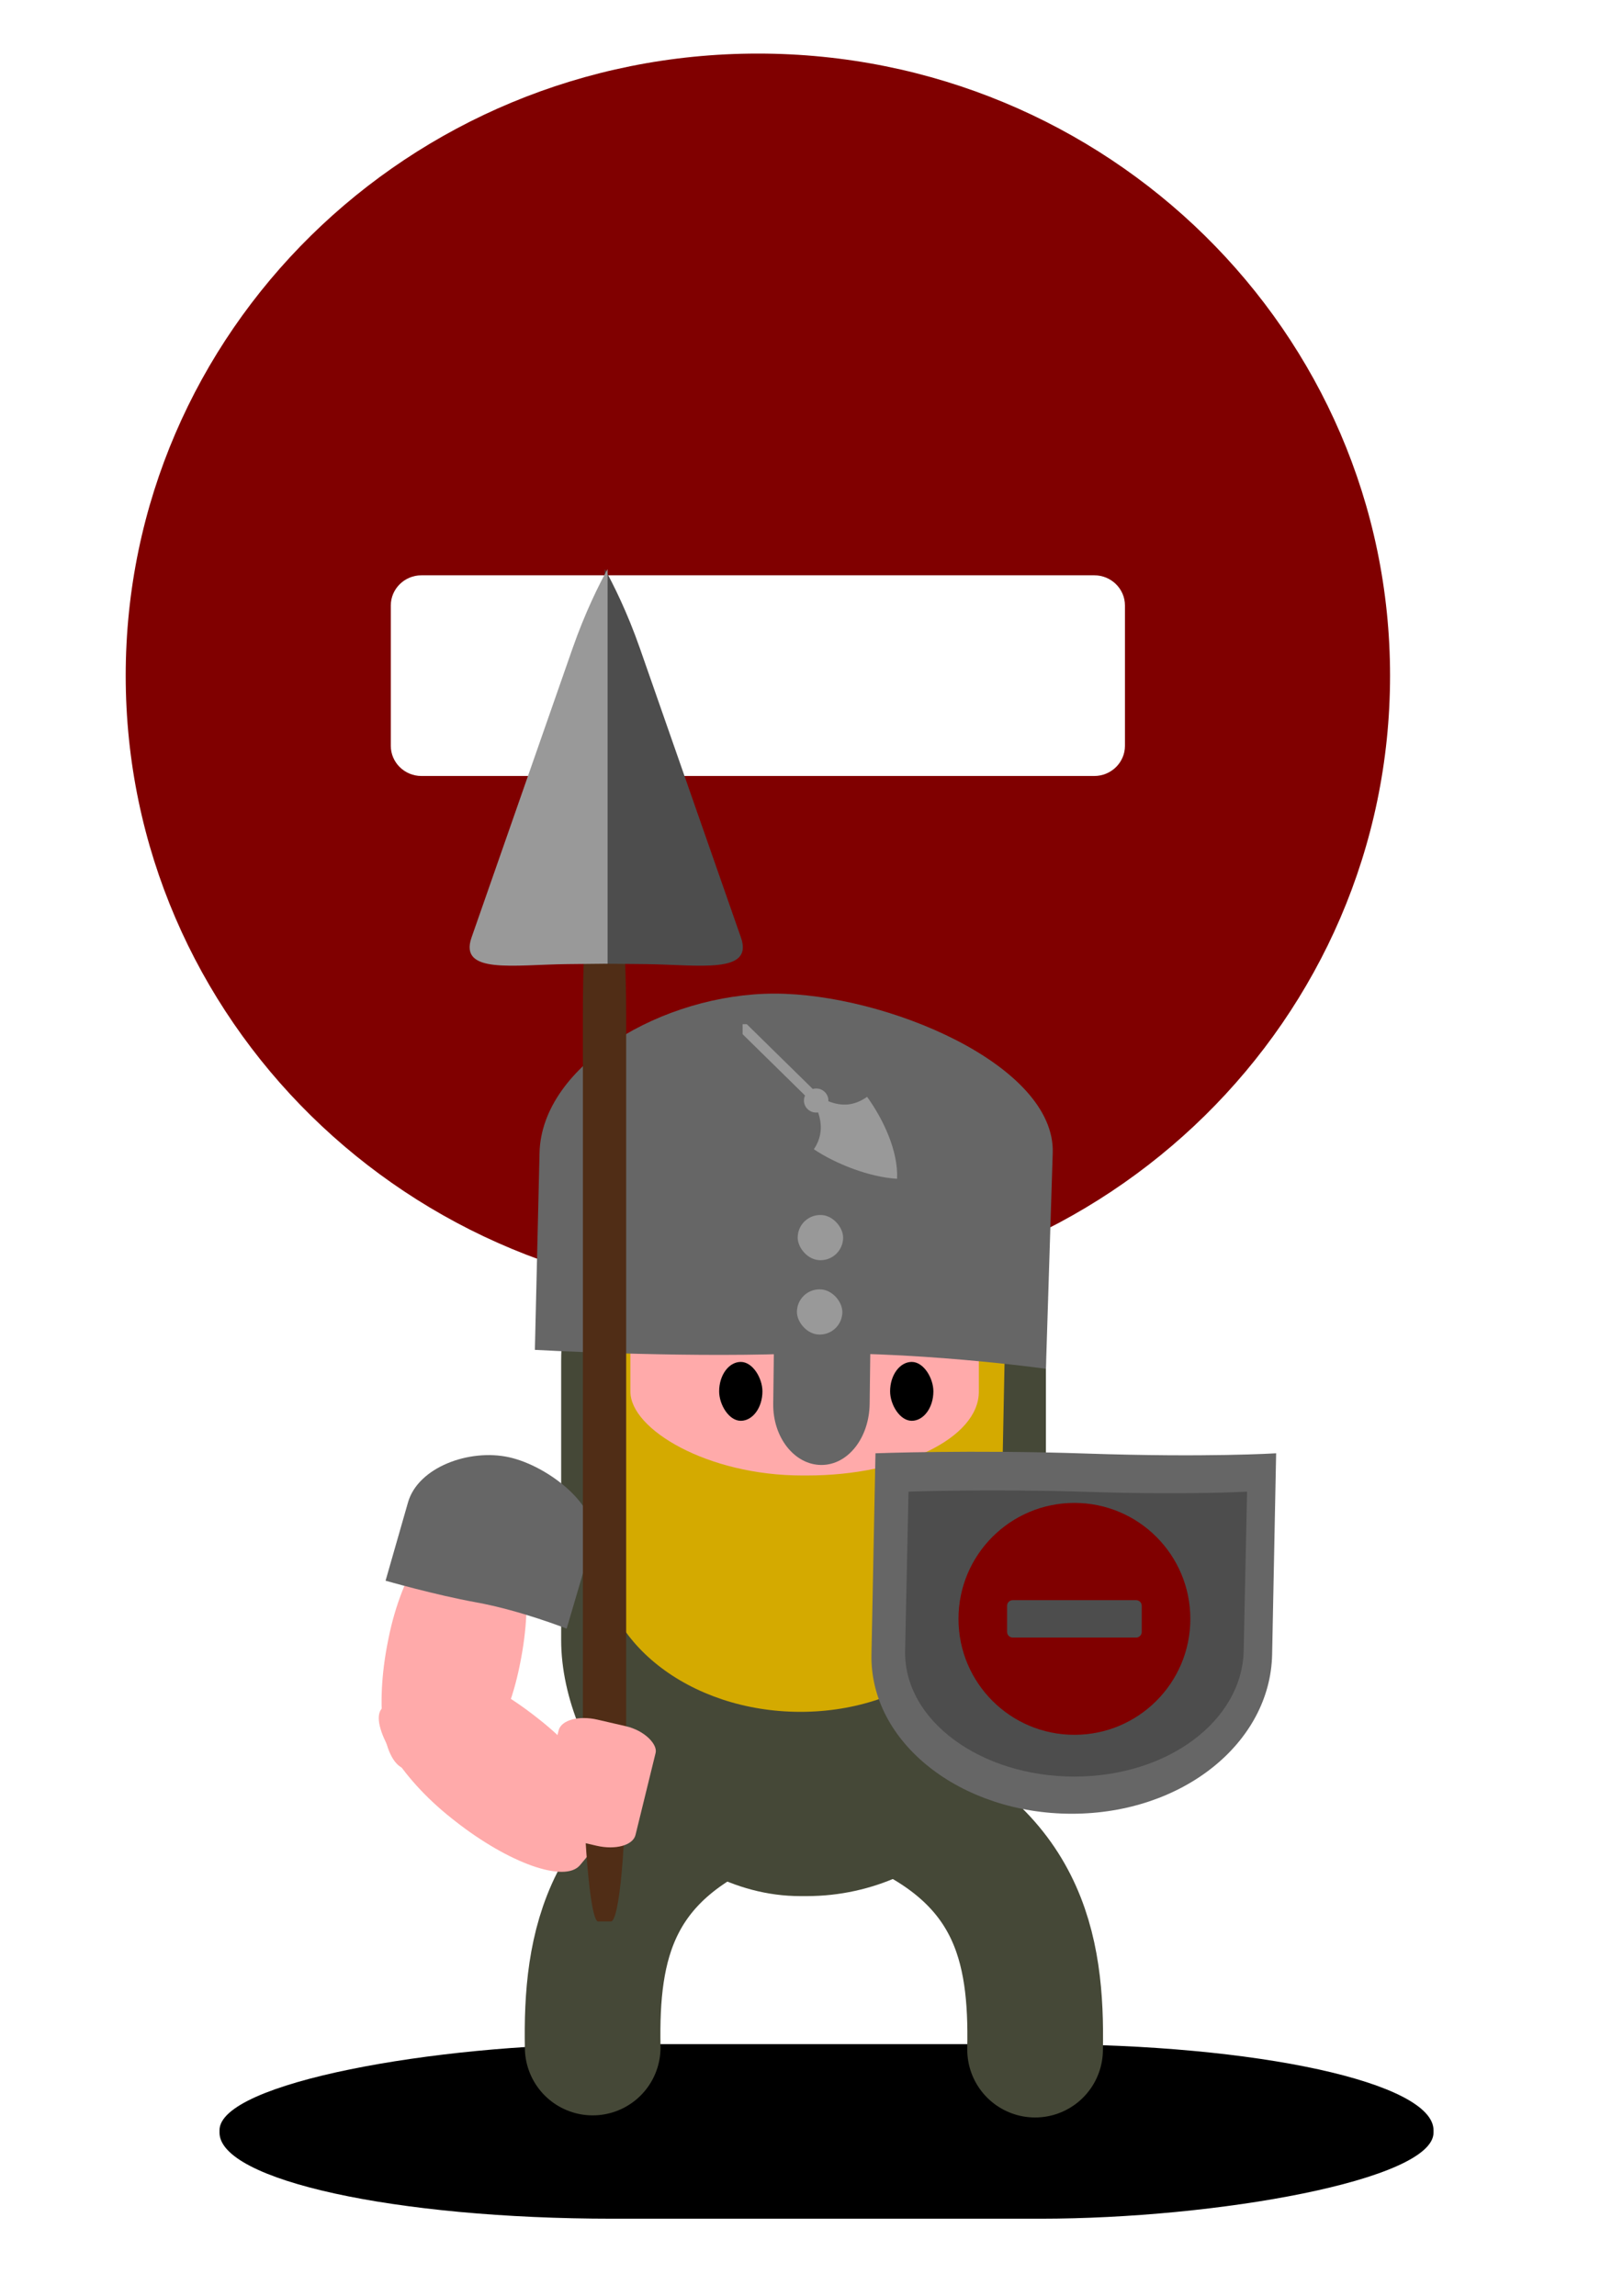 <?xml version="1.0" encoding="UTF-8" standalone="no"?>
<!-- Created with Inkscape (http://www.inkscape.org/) -->

<svg
   width="210mm"
   height="297mm"
   viewBox="0 0 210 297"
   version="1.1"
   id="svg1"
   inkscape:version="1.3.2 (091e20e, 2023-11-25, custom)"
   sodipodi:docname="Subtraction_Knight.svg"
   xml:space="preserve"
   xmlns:inkscape="http://www.inkscape.org/namespaces/inkscape"
   xmlns:sodipodi="http://sodipodi.sourceforge.net/DTD/sodipodi-0.dtd"
   xmlns="http://www.w3.org/2000/svg"
   xmlns:svg="http://www.w3.org/2000/svg"><sodipodi:namedview
     id="namedview1"
     pagecolor="#ffffff"
     bordercolor="#000000"
     borderopacity="0.25"
     inkscape:showpageshadow="2"
     inkscape:pageopacity="0.0"
     inkscape:pagecheckerboard="0"
     inkscape:deskcolor="#d1d1d1"
     inkscape:document-units="mm"
     inkscape:zoom="0.70110129"
     inkscape:cx="558.40719"
     inkscape:cy="586.93374"
     inkscape:window-width="1920"
     inkscape:window-height="1017"
     inkscape:window-x="1912"
     inkscape:window-y="-8"
     inkscape:window-maximized="1"
     inkscape:current-layer="layer1"
     showgrid="false" /><defs
     id="defs1"><inkscape:path-effect
       effect="slice"
       start_point="289.704,37.408"
       end_point="289.704,110.981"
       center_point="289.704,74.194"
       id="path-effect119"
       is_visible="true"
       lpeversion="1.2"
       lpesatellites="#g120"
       allow_transforms="true" /><inkscape:path-effect
       effect="slice"
       start_point="271.525,145.419"
       end_point="271.525,211.39"
       center_point="271.525,178.405"
       id="path-effect56"
       is_visible="true"
       lpeversion="1.2"
       lpesatellites="#g77"
       allow_transforms="true" /><inkscape:path-effect
       effect="slice"
       start_point="289.704,37.408"
       end_point="289.704,110.981"
       center_point="289.704,74.194"
       id="path-effect119-1"
       is_visible="true"
       lpeversion="1.2"
       lpesatellites=""
       allow_transforms="true" /><inkscape:path-effect
       effect="slice"
       start_point="271.525,145.419"
       end_point="271.525,211.39"
       center_point="271.525,178.405"
       id="path-effect56-0"
       is_visible="true"
       lpeversion="1.2"
       lpesatellites=""
       allow_transforms="true" /></defs><g
     inkscape:label="Layer 1"
     inkscape:groupmode="layer"
     id="layer1"><path
       d="m 98.062,6.93 c -45.186,0 -81.797,36.019 -81.797,80.476 0,44.456 36.611,80.476 81.797,80.476 45.186,0 81.797,-36.019 81.797,-80.476 0,-44.456 -36.611,-80.476 -81.797,-80.476 z M 54.525,100.386 c -2.177,0 -3.958,-1.752 -3.958,-3.894 V 78.32 c 0,-2.142 1.781,-3.894 3.958,-3.894 H 141.599 c 2.177,0 3.958,1.752 3.958,3.894 v 18.172 c 0,2.142 -1.781,3.894 -3.958,3.894 z"
       id="path1-7-4"
       style="fill:#800000;stroke-width:0.327" /><rect
       style="fill:#ffaaaa;stroke-width:0.061"
       id="rect16"
       width="32.819"
       height="16.987"
       x="208.539"
       y="109.403"
       ry="5.499"
       rx="16.19"
       transform="matrix(0.878,0.478,-0.5,0.866,0,0)" /><path
       id="path17"
       style="fill:#666666;stroke-width:0.064"
       d="m 135.781,208.043 c 3.802,-4.245 8.97,-8.092 8.97,-8.092 l -8.181,-8.36 c -3.344,-3.417 -11.652,-0.377 -15.269,3.356 -3.616,3.732 -4.821,10.508 -1.454,13.902 l 7.515,7.574 c 0,0 4.868,-4.416 8.419,-8.38 z"
       sodipodi:nodetypes="scssscs" /><rect
       style="fill:#454837;stroke-width:0.207;stroke-dasharray:none"
       id="rect8"
       width="62.721"
       height="102.298"
       x="72.609"
       y="142.993"
       ry="33.115"
       rx="30.94" /><path
       id="path11"
       style="fill:#d4aa00;stroke-width:0.164"
       d="m 105.382,174.856 c 15.737,0.534 24.625,-0.032 24.625,-0.032 l -0.518,26.02 c -0.227,11.417 -11.561,20.611 -25.921,20.611 -14.36,0 -26.149,-9.194 -25.921,-20.611 l 0.518,-26.02 c 0,0 12.524,-0.467 27.217,0.032 z"
       sodipodi:nodetypes="scssscs" /><rect
       style="fill:#ffaaaa;fill-opacity:1;stroke-width:0.061"
       id="rect18"
       width="32.139"
       height="17.342"
       x="-215.202"
       y="91.109"
       ry="5.614"
       rx="15.854"
       transform="matrix(0.197,-0.98,0.982,0.186,0,0)" /><rect
       style="fill:#ffaaaa;fill-opacity:1;stroke-width:0.1"
       id="rect9"
       width="45.081"
       height="33.464"
       x="81.57"
       y="157.413"
       ry="10.833"
       rx="22.238" /><rect
       style="fill:#000000;stroke-width:0.154"
       id="rect86"
       width="22.582"
       height="157.082"
       x="264.443"
       y="-185.484"
       ry="50.849"
       rx="11.14"
       transform="rotate(90)" /><path
       style="fill:#454837;fill-opacity:1;stroke:#454837;stroke-width:17.553;stroke-linecap:round;stroke-linejoin:round;stroke-dasharray:none;stroke-opacity:1;paint-order:stroke fill markers"
       d="m 97.269,232.096 c -18.547,7.143 -20.831,19.553 -20.58,32.784"
       id="path117"
       sodipodi:nodetypes="cc" /><path
       id="path10"
       style="fill:#666666;stroke-width:0.164"
       d="m 102.025,175.14 c 15.737,-0.534 33.305,1.936 33.305,1.936 l 0.882,-27.925 c 0.36,-11.414 -21.641,-20.611 -36.001,-20.611 -14.36,0 -30.132,9.195 -30.401,20.611 l -0.602,25.476 c 0,0 18.124,1.011 32.817,0.512 z"
       sodipodi:nodetypes="scssscs" /><rect
       style="fill:#000000;stroke-width:0.086"
       id="rect10"
       width="5.6"
       height="7.618"
       x="93.05"
       y="176.185"
       ry="3.809" /><rect
       style="fill:#000000;stroke-width:0.086"
       id="rect11"
       width="5.6"
       height="7.618"
       x="115.17"
       y="176.185"
       ry="3.809" /><path
       id="path12"
       style="fill:#666666;stroke-width:0.05"
       d="m 106.723,171.615 c 3.788,0.205 5.927,-0.012 5.927,-0.012 l -0.125,9.996 c -0.055,4.386 -2.783,7.918 -6.239,7.918 -3.456,0 -6.294,-3.532 -6.239,-7.918 l 0.125,-9.996 c 0,0 3.014,-0.179 6.551,0.012 z"
       sodipodi:nodetypes="scssscs" /><path
       id="path18"
       style="fill:#666666;stroke-width:0.064"
       d="m 61.592,207.285 c 5.694,1.03 11.728,3.405 11.728,3.405 L 76.583,199.599 c 1.334,-4.534 -5.578,-9.948 -10.723,-11.082 -5.145,-1.135 -11.766,1.295 -13.067,5.836 l -2.904,10.135 c 0,0 6.387,1.836 11.703,2.798 z"
       sodipodi:nodetypes="scssscs" /><rect
       style="fill:#999999;stroke-width:0.078"
       id="rect84"
       width="5.88"
       height="5.849"
       x="103.113"
       y="166.798"
       ry="2.925" /><rect
       style="fill:#999999;stroke-width:0.078"
       id="rect85"
       width="5.88"
       height="5.849"
       x="103.212"
       y="157.179"
       ry="2.925" /><path
       style="fill:#8b8b8b;fill-opacity:1;stroke-width:73.137;stroke-dasharray:none;paint-order:stroke fill markers"
       d="m -5.083,176.793 c 0,33.378 0,35.591 0,35.591"
       id="path87" /><path
       style="fill:#454837;fill-opacity:1;stroke:#454837;stroke-width:17.553;stroke-linecap:round;stroke-linejoin:round;stroke-dasharray:none;stroke-opacity:1;paint-order:stroke fill markers"
       d="m 113.35,232.369 c 18.547,7.143 20.831,19.553 20.58,32.784"
       id="path116"
       sodipodi:nodetypes="cc" /><path
       id="path9"
       style="fill:#666666;stroke-width:0.164"
       d="m 140.494,188.038 c 15.737,0.534 24.625,-0.032 24.625,-0.032 l -0.518,26.02 c -0.227,11.417 -11.561,20.611 -25.921,20.611 -14.36,0 -26.149,-9.194 -25.921,-20.611 l 0.518,-26.02 c 0,0 12.524,-0.467 27.217,0.032 z"
       sodipodi:nodetypes="scssscs" /><path
       id="path79"
       style="fill:#4d4d4d;stroke-width:0.134"
       d="m 140.55,192.992 c 13.297,0.422 20.808,-0.025 20.808,-0.025 l -0.438,20.569 c -0.192,9.025 -9.769,16.293 -21.903,16.293 -12.134,0 -22.095,-7.268 -21.903,-16.293 l 0.438,-20.569 c 0,0 10.583,-0.369 22.998,0.025 z"
       sodipodi:nodetypes="scssscs" /><rect
       style="fill:#ffaaaa;fill-opacity:1;stroke-width:0.061"
       id="rect117"
       width="32.672"
       height="17.065"
       x="-212.212"
       y="-148.655"
       ry="5.524"
       rx="16.117"
       transform="matrix(-0.786,-0.619,0.641,-0.768,0,0)" /><g
       id="g122"
       transform="matrix(0.742,0,0,0.721,-135.714,44.233)"><rect
         style="fill:#502d16;stroke-width:0.163"
         id="rect118"
         width="7.548"
         height="192.842"
         x="284.546"
         y="90.572"
         ry="30.188"
         rx="2.666" /><g
         id="g120"
         style="display:inline;fill:#4d4d4d"
         transform="translate(-1.321,0.943)"><path
           id="path119"
           d="m 289.704,110.62 7.066,0.075 c 9.303,0.099 18.912,1.862 16.66,-4.77 L 295.816,54.053 c -2.237,-6.589 -4.69,-11.582 -6.112,-14.237 z"
           style="fill:#4d4d4d;stroke-width:0.265" /></g><g
         id="g121"
         style="display:inline;fill:#999999"
         transform="matrix(-1,0,0,1,578.558,0.943)"><path
           id="path120"
           d="m 289.704,110.62 7.066,0.075 c 9.303,0.099 18.912,1.862 16.66,-4.77 L 295.816,54.053 c -2.237,-6.589 -4.69,-11.582 -6.112,-14.237 z"
           style="fill:#999999;stroke-width:0.265" /></g></g><rect
       style="fill:#ffaaaa;stroke-width:0.061;stroke-dasharray:none"
       id="rect20"
       width="12.888"
       height="15.924"
       x="123.547"
       y="199.426"
       ry="2.493"
       rx="4.552"
       transform="matrix(0.974,0.225,-0.238,0.971,0,0)" /><path
       d="m 112.195,141.892 c -1.659,1.172 -3.272,1.264 -5.012,0.568 0.002,-0.029 0.003,-0.059 0.003,-0.089 0,-0.86 -0.708,-1.558 -1.582,-1.558 -0.153,0 -0.301,0.022 -0.442,0.062 l -8.536,-8.381 -0.542,0.005 0.002,1.291 8.079,7.932 c -0.092,0.198 -0.144,0.418 -0.144,0.649 0,0.86 0.708,1.558 1.582,1.558 0.086,0 0.17,-0.007 0.252,-0.02 0.588,1.692 0.446,3.287 -0.551,4.766 2.8,1.875 7.144,3.604 10.77,3.819 0.158,-3.667 -1.85,-7.787 -3.88,-10.602 z"
       id="path1"
       style="fill:#999999;stroke-width:0.022" /><path
       d="m 139.018,194.426 c -8.286,0 -15,6.714 -15,15 0,8.286 6.714,15 15,15 8.286,0 15,-6.714 15,-15 0,-8.286 -6.714,-15 -15,-15 z m -7.984,17.419 c -0.399,0 -0.726,-0.327 -0.726,-0.726 v -3.387 c 0,-0.399 0.327,-0.726 0.726,-0.726 h 15.968 c 0.399,0 0.726,0.327 0.726,0.726 v 3.387 c 0,0.399 -0.327,0.726 -0.726,0.726 z"
       id="path1-7"
       style="fill:#800000;stroke-width:0.06" /></g></svg>
